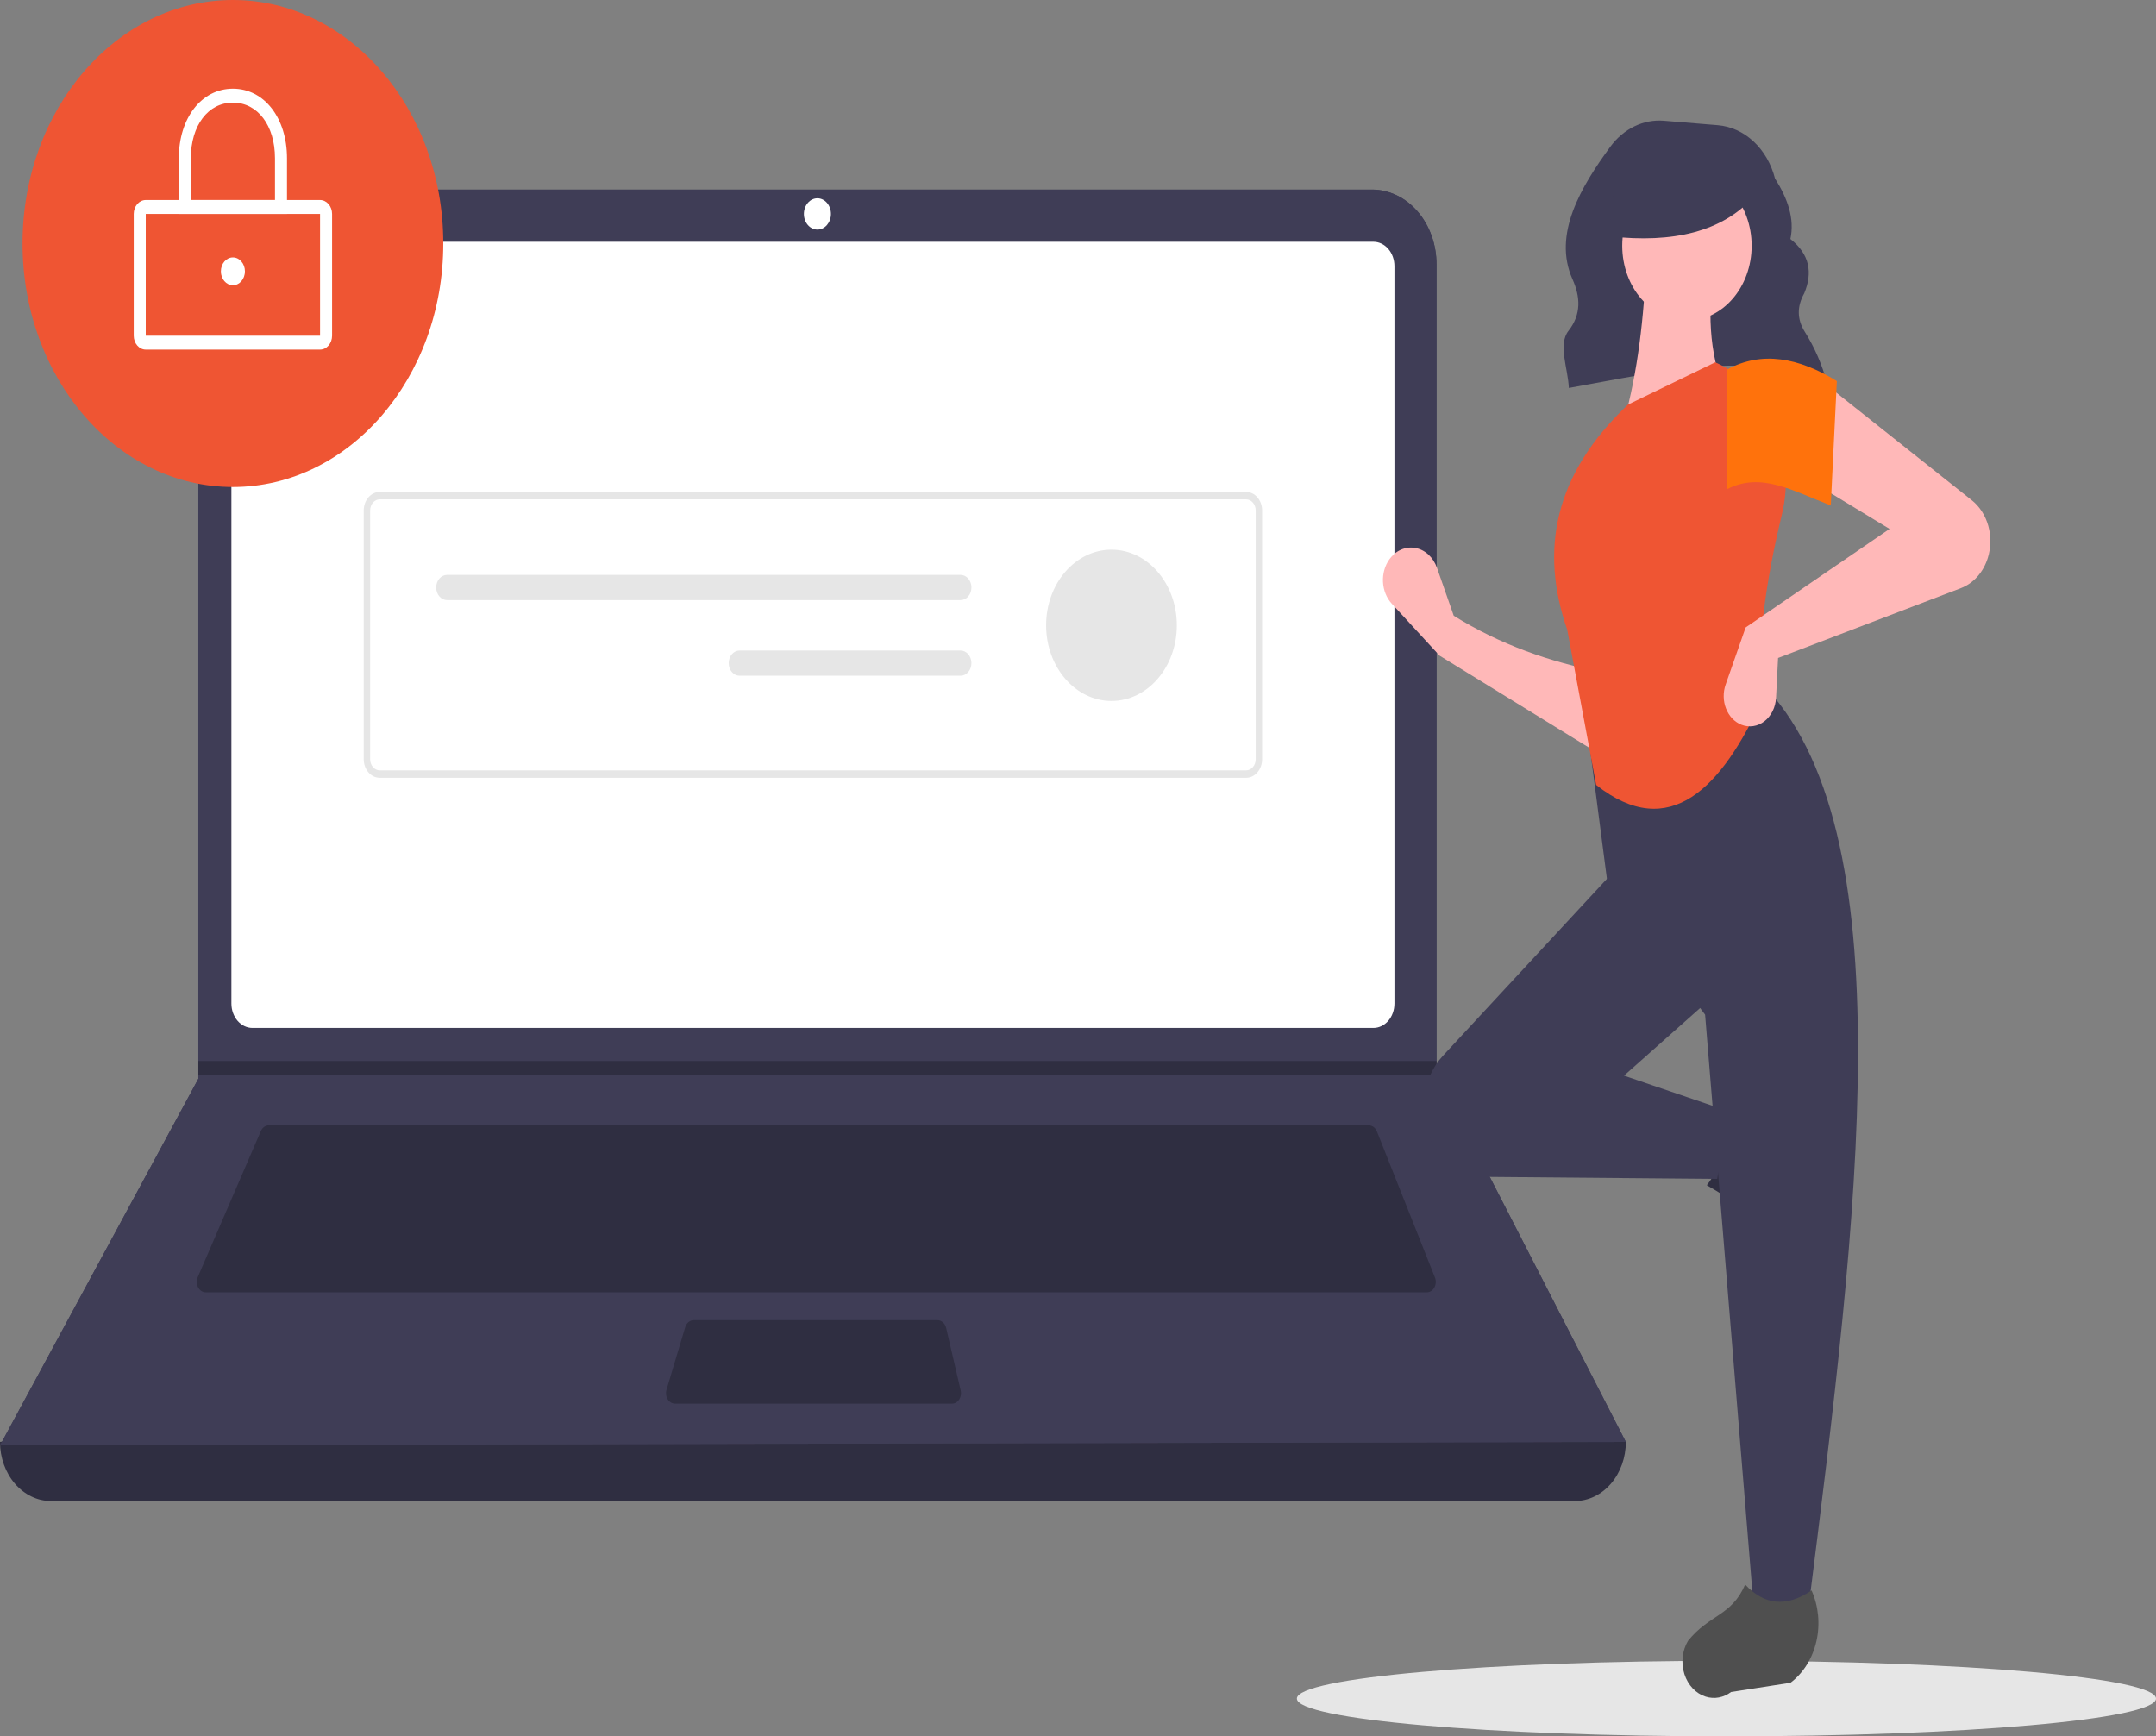 <svg width="560" height="451" viewBox="0 0 560 451" fill="none" xmlns="http://www.w3.org/2000/svg">
<rect x="0" y="0" width="560" height="451" fill="#808080" stroke="none"/>
<g clip-path="url(#clip0_394_3)">
<path d="M448.424 451C386.802 451 336.847 446.608 336.847 441.191C336.847 435.774 386.802 431.382 448.424 431.382C510.046 431.382 560 435.774 560 441.191C560 446.608 510.046 451 448.424 451Z" fill="#E6E6E6"/>
<path d="M474.713 100.069C455.295 90.509 431.11 96.566 407.491 100.77C407.271 95.679 404.607 89.483 407.398 85.932C410.788 81.617 410.476 77.083 408.436 72.523C403.219 60.862 410.694 48.455 418.241 38.138C419.942 35.818 422.092 33.995 424.516 32.817C426.94 31.64 429.57 31.14 432.192 31.36L446.172 32.516C449.574 32.797 452.821 34.274 455.478 36.75C458.135 39.225 460.075 42.581 461.04 46.368V46.368C464.378 51.623 466.165 56.864 465.04 62.078C470.04 66.033 470.88 70.808 468.633 76.19C466.728 79.579 466.748 82.878 468.72 86.086C471.309 90.175 473.292 94.735 474.588 99.578L474.713 100.069Z" fill="#3F3D56"/>
<path d="M13.27 389.882H409.025C412.544 389.882 415.92 388.264 418.408 385.383C420.897 382.502 422.295 378.596 422.295 374.522C278.834 355.222 138.069 355.222 -0 374.522C-0 378.596 1.398 382.502 3.886 385.383C6.375 388.264 9.75 389.882 13.27 389.882Z" fill="#2F2E41"/>
<path d="M-0 375.425L422.295 374.522L373.352 279.197L373.118 278.745V68.661C373.118 66.111 372.685 63.586 371.842 61.23C370.999 58.874 369.763 56.733 368.205 54.93C366.648 53.127 364.798 51.697 362.763 50.721C360.728 49.745 358.547 49.243 356.344 49.243H68.293C66.09 49.243 63.909 49.745 61.873 50.721C59.838 51.697 57.989 53.127 56.431 54.93C54.873 56.733 53.638 58.874 52.795 61.23C51.952 63.586 51.518 66.111 51.518 68.661V280.191L-0 375.425Z" fill="#3F3D56"/>
<path d="M-9.15527e-05 375.425L422.295 374.522L373.352 279.197L373.118 278.745V68.661C373.118 66.111 372.685 63.586 371.842 61.23C370.999 58.874 369.763 56.733 368.205 54.93C366.648 53.127 364.798 51.697 362.763 50.721C360.728 49.745 358.546 49.243 356.344 49.243H68.293C66.09 49.243 63.909 49.745 61.873 50.721C59.838 51.697 57.989 53.127 56.431 54.93C54.873 56.733 53.638 58.874 52.795 61.23C51.952 63.586 51.518 66.111 51.518 68.661V280.191L-9.15527e-05 375.425Z" fill="#3F3D56"/>
<path d="M356.726 62.797C358.175 62.799 359.564 63.466 360.588 64.651C361.612 65.837 362.189 67.445 362.19 69.122V260.674C362.188 262.351 361.612 263.959 360.588 265.145C359.564 266.33 358.175 266.997 356.726 266.999H65.569C64.12 266.997 62.731 266.33 61.707 265.145C60.683 263.959 60.107 262.351 60.105 260.674V69.122C60.106 67.445 60.683 65.837 61.707 64.651C62.731 63.466 64.12 62.799 65.569 62.797H356.726Z" fill="white"/>
<path d="M355.506 292.299C355.954 292.299 356.392 292.448 356.769 292.728C357.146 293.008 357.446 293.406 357.634 293.876L372.715 331.826C372.879 332.238 372.951 332.693 372.923 333.146C372.896 333.6 372.771 334.038 372.559 334.421C372.347 334.804 372.056 335.118 371.711 335.337C371.367 335.555 370.98 335.669 370.587 335.669H53.448C53.049 335.669 52.656 335.551 52.308 335.326C51.959 335.101 51.666 334.776 51.456 334.383C51.246 333.99 51.127 333.542 51.109 333.08C51.091 332.619 51.175 332.159 51.354 331.746L67.746 293.797C67.94 293.346 68.238 292.966 68.608 292.701C68.978 292.437 69.405 292.297 69.84 292.299H355.506Z" fill="#2F2E41"/>
<path d="M212.318 59.634C210.378 59.634 208.806 57.814 208.806 55.568C208.806 53.323 210.378 51.502 212.318 51.502C214.258 51.502 215.831 53.323 215.831 55.568C215.831 57.814 214.258 59.634 212.318 59.634Z" fill="white"/>
<path d="M243.491 342.898C244.005 342.898 244.506 343.095 244.914 343.458C245.323 343.82 245.617 344.328 245.751 344.903L249.534 361.167C249.628 361.569 249.64 361.99 249.57 362.398C249.501 362.807 249.351 363.191 249.132 363.521C248.913 363.851 248.632 364.119 248.31 364.303C247.987 364.487 247.633 364.583 247.273 364.583H175.332C174.959 364.583 174.591 364.48 174.259 364.281C173.927 364.083 173.641 363.796 173.425 363.444C173.208 363.092 173.068 362.685 173.015 362.258C172.962 361.83 172.998 361.394 173.12 360.985L177.983 344.722C178.143 344.189 178.442 343.727 178.838 343.401C179.235 343.074 179.709 342.898 180.196 342.898H243.491Z" fill="#2F2E41"/>
<path d="M51.519 275.583V279.197H373.353L373.111 278.746V275.583H51.519Z" fill="#2F2E41"/>
<path d="M60.495 126.497C30.318 126.497 5.854 98.18 5.854 63.249C5.854 28.317 30.318 0 60.495 0C90.672 0 115.136 28.317 115.136 63.249C115.136 98.18 90.672 126.497 60.495 126.497Z" fill="#EF5533"/>
<path d="M37.858 90.807H83.132C83.96 90.806 84.754 90.425 85.339 89.747C85.924 89.07 86.254 88.151 86.254 87.193V55.568C86.254 54.61 85.924 53.691 85.339 53.014C84.754 52.336 83.96 51.955 83.132 51.954H37.858C37.03 51.955 36.237 52.336 35.651 53.014C35.066 53.691 34.737 54.61 34.736 55.568V87.193C34.737 88.151 35.066 89.07 35.651 89.747C36.237 90.425 37.03 90.806 37.858 90.807ZM83.132 55.568V87.193H37.856L37.858 55.568L83.132 55.568Z" fill="white"/>
<path d="M46.445 55.568H74.546V41.111C74.546 30.64 68.636 23.04 60.495 23.04C52.354 23.04 46.445 30.64 46.445 41.111L46.445 55.568ZM71.423 51.954H49.567V41.111C49.567 32.6 54.061 26.655 60.495 26.655C66.93 26.655 71.423 32.6 71.423 41.111L71.423 51.954Z" fill="white"/>
<path d="M60.495 74.091C58.771 74.091 57.373 72.473 57.373 70.477C57.373 68.481 58.771 66.863 60.495 66.863C62.219 66.863 63.617 68.481 63.617 70.477C63.617 72.473 62.219 74.091 60.495 74.091Z" fill="white"/>
<path d="M98.639 202.027H323.656C324.761 202.025 325.82 201.516 326.601 200.612C327.382 199.708 327.822 198.482 327.823 197.203V132.593C327.822 131.314 327.382 130.088 326.601 129.184C325.82 128.28 324.761 127.771 323.656 127.77H98.639C97.534 127.771 96.475 128.28 95.694 129.184C94.913 130.088 94.474 131.314 94.472 132.593V197.203C94.474 198.482 94.913 199.708 95.694 200.612C96.475 201.516 97.534 202.025 98.639 202.027V202.027ZM323.656 129.699C324.319 129.7 324.954 130.005 325.423 130.548C325.892 131.09 326.155 131.826 326.156 132.593V197.203C326.155 197.97 325.892 198.706 325.423 199.249C324.954 199.791 324.319 200.096 323.656 200.097H98.639C97.976 200.096 97.341 199.791 96.872 199.249C96.403 198.706 96.14 197.97 96.139 197.203V132.593C96.14 131.826 96.403 131.09 96.872 130.547C97.341 130.005 97.976 129.7 98.639 129.699L323.656 129.699Z" fill="#E6E6E6"/>
<path d="M288.693 182.067C279.318 182.067 271.719 173.27 271.719 162.419C271.719 151.568 279.318 142.771 288.693 142.771C298.067 142.771 305.667 151.568 305.667 162.419C305.667 173.27 298.067 182.067 288.693 182.067Z" fill="#E6E6E6"/>
<path d="M249.491 149.32C249.863 149.32 250.231 149.404 250.575 149.568C250.919 149.732 251.231 149.973 251.494 150.278C251.757 150.582 251.966 150.943 252.109 151.341C252.251 151.738 252.324 152.165 252.324 152.595C252.324 153.025 252.251 153.452 252.109 153.849C251.966 154.247 251.757 154.608 251.494 154.912C251.231 155.217 250.919 155.458 250.575 155.622C250.231 155.786 249.863 155.87 249.491 155.87H116.124C115.373 155.87 114.654 155.525 114.123 154.911C113.593 154.296 113.295 153.463 113.295 152.595C113.295 151.726 113.593 150.894 114.123 150.279C114.654 149.665 115.373 149.32 116.124 149.32H249.491Z" fill="#E6E6E6"/>
<path d="M249.491 168.968C250.241 168.968 250.961 169.313 251.491 169.927C252.022 170.541 252.32 171.374 252.32 172.243C252.32 173.111 252.022 173.944 251.491 174.558C250.961 175.173 250.241 175.518 249.491 175.518H192.103C191.352 175.518 190.633 175.173 190.102 174.558C189.572 173.944 189.274 173.111 189.274 172.243C189.274 171.374 189.572 170.541 190.102 169.927C190.633 169.313 191.352 168.968 192.103 168.968H249.491Z" fill="#E6E6E6"/>
<path d="M373.906 170.293L415.502 195.891L416.029 174.559C402.452 171.936 389.535 167.368 377.592 159.932L373.242 147.49C372.767 146.135 371.997 144.945 371.006 144.038C370.015 143.131 368.837 142.538 367.588 142.318C366.339 142.097 365.061 142.256 363.882 142.779C362.702 143.302 361.66 144.171 360.858 145.302V145.302C359.684 146.955 359.098 149.063 359.217 151.198C359.336 153.334 360.152 155.337 361.499 156.802L373.906 170.293Z" fill="#FFB8B8"/>
<path d="M475.542 318.087C475.846 316.799 475.91 315.451 475.732 314.132C475.553 312.813 475.135 311.553 474.505 310.434L465.367 294.202C463.206 290.362 459.89 287.589 456.062 286.42C452.234 285.251 448.168 285.77 444.652 287.875V287.875C448.492 295.442 447.956 302.079 443.325 307.848C450.515 311.91 457.159 317.154 463.053 323.416C464.129 324.265 465.365 324.804 466.657 324.988C467.95 325.173 469.262 324.997 470.484 324.476C471.706 323.954 472.802 323.103 473.682 321.991C474.562 320.88 475.2 319.542 475.542 318.087V318.087Z" fill="#2F2E41"/>
<path d="M372.012 296.864C373.395 299.531 375.346 301.743 377.68 303.286C380.014 304.828 382.651 305.651 385.338 305.675L446.041 306.207L448.674 288.532L421.821 279.39L444.462 259.277L419.715 225.756L374.766 274.249C372.139 277.083 370.432 280.876 369.931 284.992C369.43 289.108 370.164 293.299 372.012 296.864Z" fill="#3F3D56"/>
<path d="M455.519 417.742H469.735C482.5 316.465 495.492 214.904 457.099 176.997L411.817 185.53L417.609 230.022L442.882 263.543L455.519 417.742Z" fill="#3F3D56"/>
<path d="M443.022 440.684C444.135 441.035 445.299 441.11 446.439 440.903C447.579 440.696 448.668 440.212 449.634 439.483L465.07 437.082C468.387 434.58 470.783 430.742 471.793 426.311C472.803 421.88 472.355 417.173 470.537 413.103C464 417.548 458.265 416.928 453.282 411.567C449.761 419.796 443.96 419.294 438.42 426.227C437.686 427.473 437.22 428.903 437.061 430.399C436.901 431.895 437.053 433.414 437.503 434.828C437.954 436.242 438.689 437.512 439.649 438.53C440.609 439.549 441.766 440.287 443.022 440.684V440.684Z" fill="#4F4F4F"/>
<path d="M421.821 109.345L448.147 102.031C443.775 91.671 443.415 80.144 445.515 67.9L427.613 67.291C427.052 82.516 425.355 96.74 421.821 109.345Z" fill="#FFB8B8"/>
<path d="M414.585 203.881C433.75 218.998 447.291 204.398 457.625 181.873C456.189 168.09 458.514 151.595 462.82 133.673C464.735 125.767 464.02 117.318 460.816 109.994C457.613 102.669 452.153 97.001 445.515 94.108V94.108L422.874 105.079C403.649 123.218 399.865 142.866 407.078 163.589L414.585 203.881Z" fill="#EF5533"/>
<path d="M469.735 124.582L490.797 137.381L453.413 162.979L448.211 177.832C447.864 178.823 447.695 179.886 447.714 180.955C447.733 182.024 447.94 183.078 448.323 184.052C448.706 185.026 449.255 185.899 449.939 186.619C450.623 187.338 451.426 187.889 452.299 188.238V188.238C453.292 188.634 454.351 188.759 455.393 188.603C456.435 188.447 457.431 188.013 458.304 187.337C459.177 186.66 459.903 185.759 460.424 184.704C460.946 183.648 461.25 182.468 461.311 181.254L461.837 170.903L509.352 152.753C510.953 152.141 512.412 151.116 513.62 149.755C514.828 148.394 515.753 146.732 516.324 144.896V144.896C517.156 142.22 517.198 139.3 516.444 136.592C515.69 133.885 514.182 131.544 512.155 129.935L473.948 99.593L469.735 124.582Z" fill="#FFB8B8"/>
<path d="M448.674 127.02C457.458 122.564 465.445 127.405 475.527 131.286L477.107 98.984C467.096 92.808 457.551 91.143 448.674 95.937L448.674 127.02Z" fill="#FF720C"/>
<path d="M438.166 83.291C428.883 83.291 421.358 74.581 421.358 63.835C421.358 53.09 428.883 44.379 438.166 44.379C447.45 44.379 454.975 53.09 454.975 63.835C454.975 74.581 447.45 83.291 438.166 83.291Z" fill="#FFB8B8"/>
<path d="M418.058 61.38C434.7 63.267 447.381 60.116 455.486 51.146V43.922H419.471L418.058 61.38Z" fill="#3F3D56"/>
</g>
<defs>
<clipPath id="clip0_394_3">
<rect width="560" height="451" fill="white" transform="matrix(-1 0 0 1 560 0)"/>
</clipPath>
</defs>
</svg>
